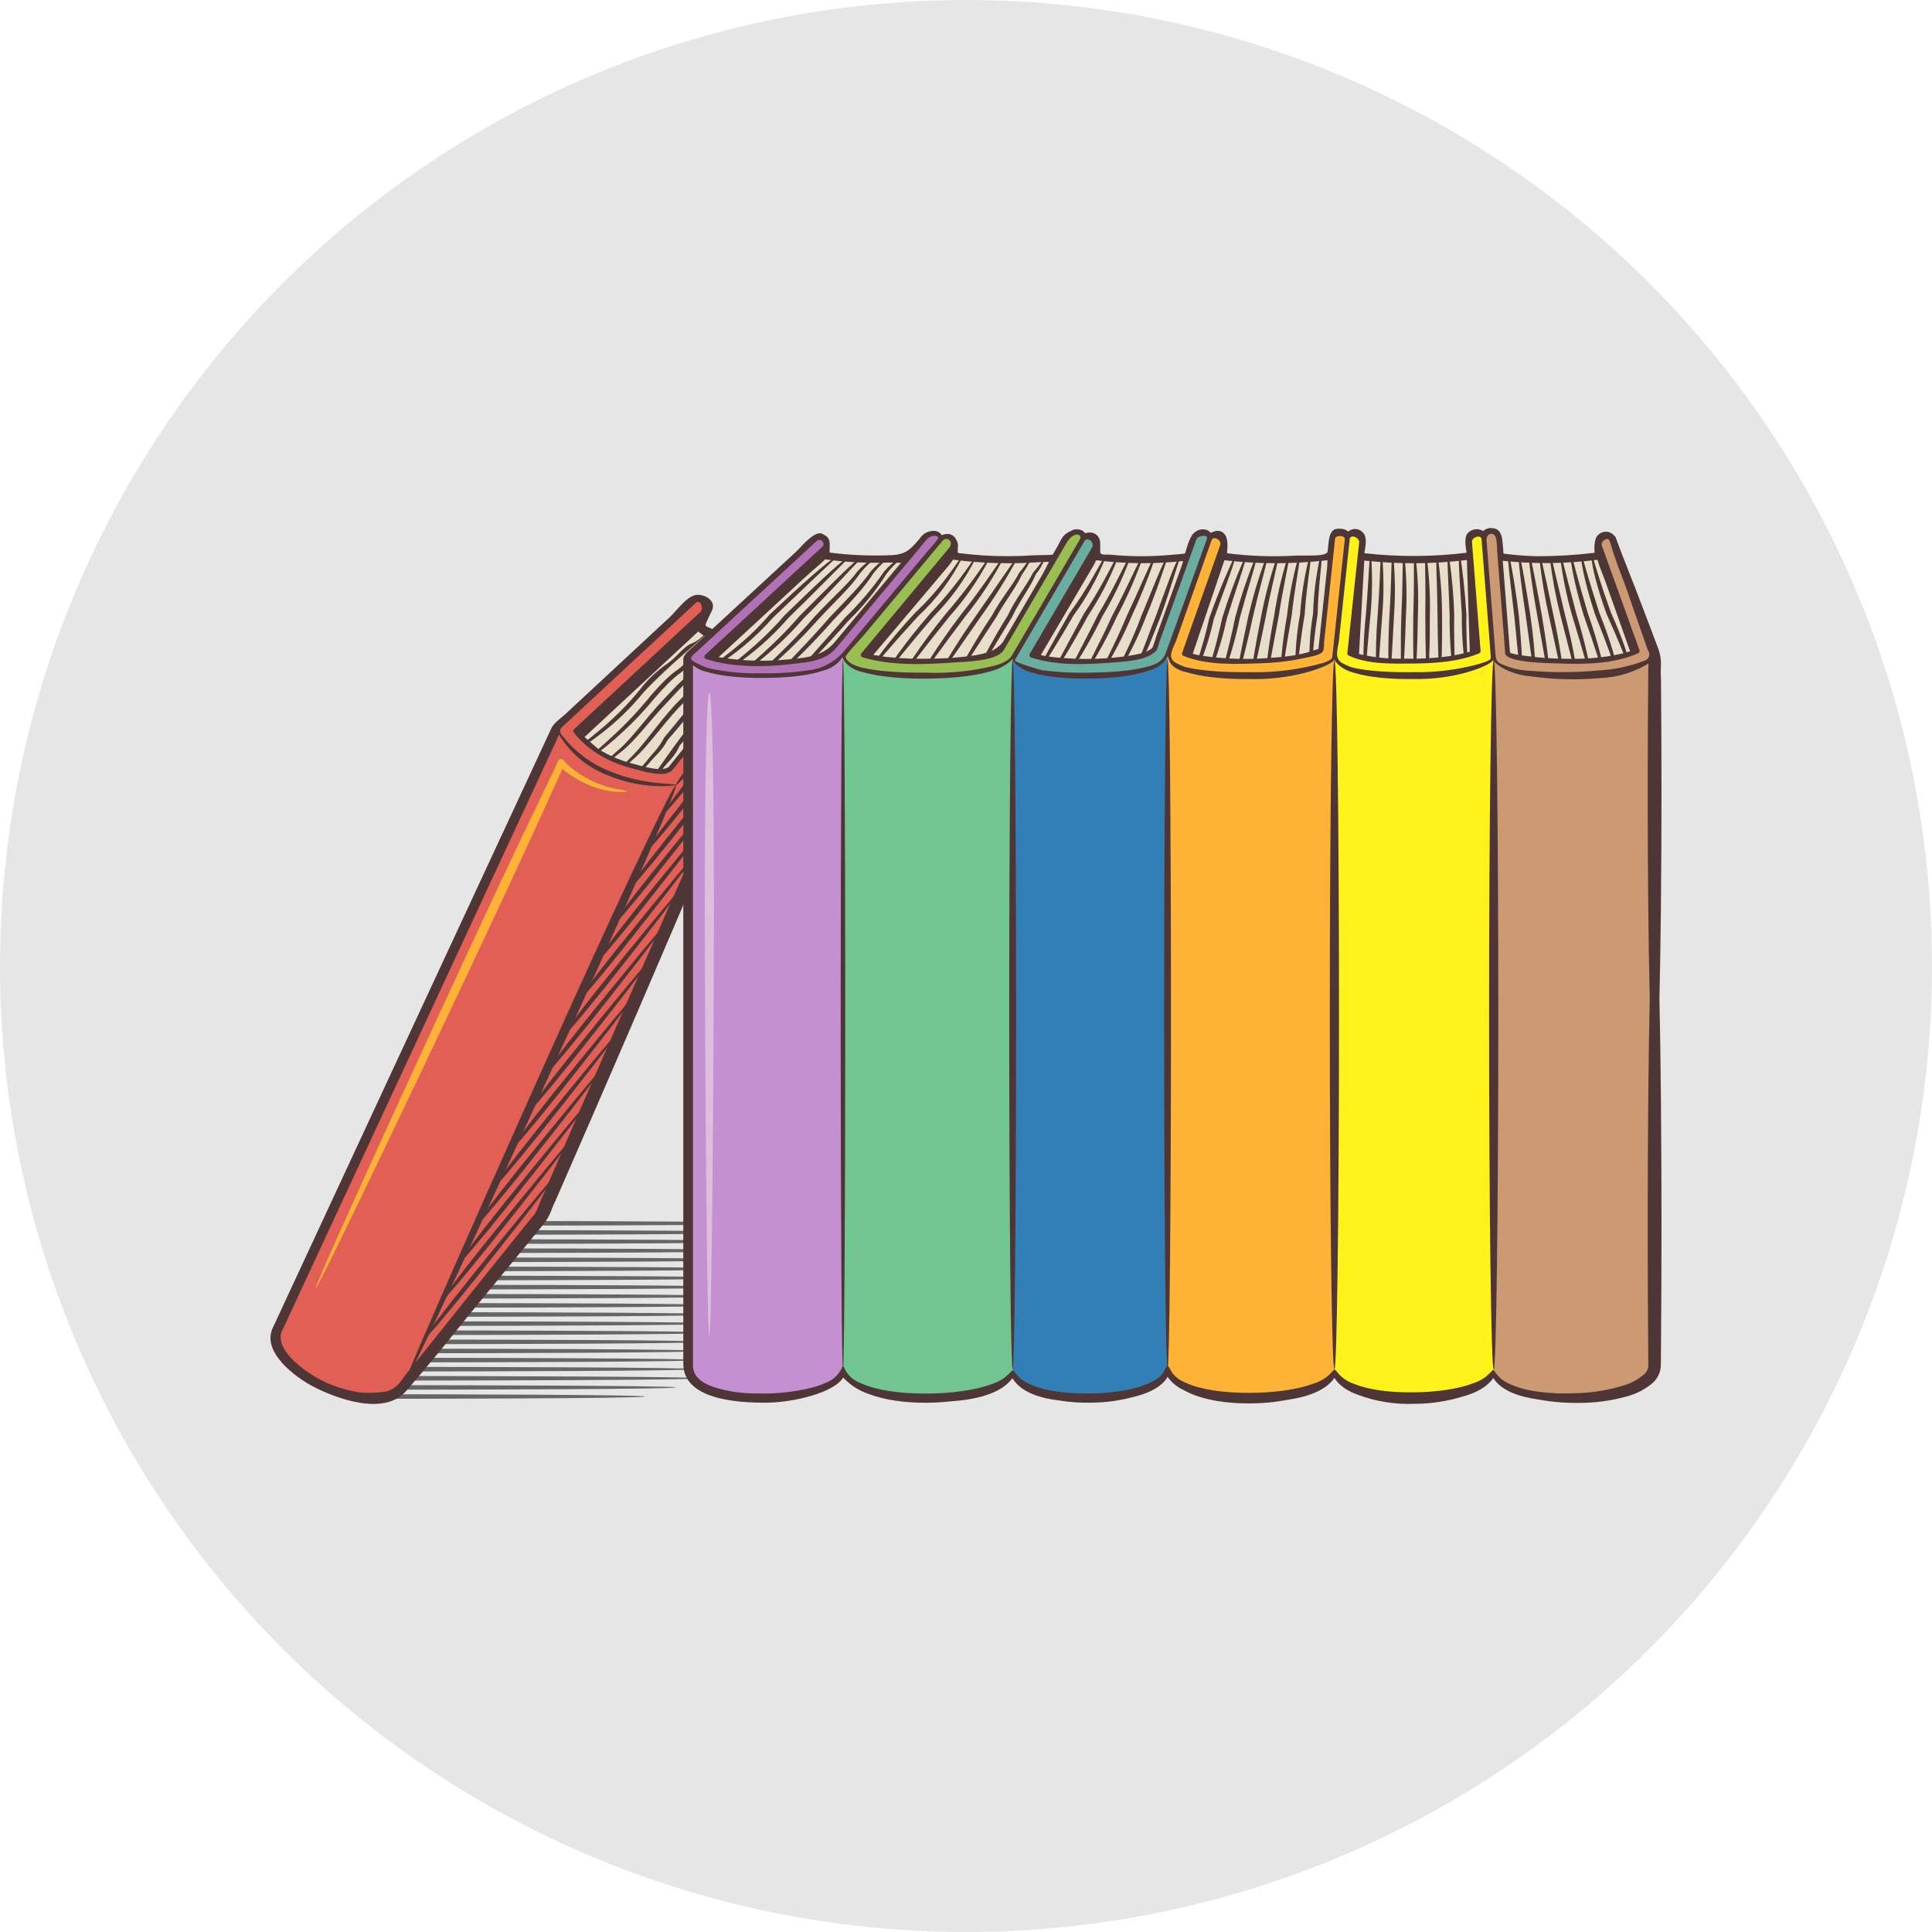 <svg width="150" height="150" viewBox="0 0 150 150" fill="none" xmlns="http://www.w3.org/2000/svg">
<circle cx="75" cy="75" r="75" fill="black" fill-opacity="0.1"/>
<path d="M33.387 105.065C37.611 105.06 54.438 105.031 54.438 104.889C54.438 104.747 38.32 104.718 33.675 104.713L33.387 105.065Z" fill="#666666"/>
<path d="M33.961 104.357C38.164 104.352 54.775 104.323 54.775 104.181C54.775 104.039 38.869 104.01 34.249 104.005L33.961 104.357Z" fill="#666666"/>
<path d="M35.111 102.941C39.274 102.936 55.451 102.907 55.451 102.765C55.451 102.623 39.966 102.594 35.399 102.589L35.111 102.941Z" fill="#666666"/>
<path d="M35.685 102.234C39.828 102.228 55.788 102.199 55.788 102.058C55.788 101.917 40.516 101.887 35.973 101.882L35.685 102.234Z" fill="#666666"/>
<path d="M34.535 103.649C38.719 103.644 55.112 103.615 55.112 103.472C55.112 103.329 39.418 103.301 34.823 103.296L34.535 103.649Z" fill="#666666"/>
<path d="M32.522 106.126L32.234 106.48C36.523 106.475 54.012 106.446 54.012 106.303C54.012 106.159 37.252 106.132 32.522 106.126Z" fill="#666666"/>
<path d="M31.66 107.188C36.045 107.183 54.378 107.155 54.378 107.012C54.378 106.869 36.793 106.84 31.948 106.836L31.66 107.188Z" fill="#666666"/>
<path d="M33.098 105.419L32.81 105.773C37.053 105.768 54.099 105.739 54.099 105.597C54.099 105.455 37.769 105.425 33.098 105.419Z" fill="#666666"/>
<path d="M31.321 107.606C31.269 107.713 31.2 107.811 31.117 107.896C35.396 107.891 52.467 107.862 52.467 107.72C52.467 107.578 36.033 107.549 31.373 107.544L31.321 107.606Z" fill="#666666"/>
<path d="M29.584 108.516V108.604C29.584 108.604 50.067 108.59 50.067 108.426C50.067 108.284 34.76 108.255 30.613 108.25C30.286 108.393 29.939 108.483 29.584 108.516Z" fill="#666666"/>
<path d="M38.565 98.694C42.6 98.688 57.48 98.659 57.48 98.518C57.48 98.377 43.261 98.348 38.852 98.342L38.565 98.694Z" fill="#666666"/>
<path d="M40.863 95.863C44.811 95.857 58.83 95.827 58.83 95.687C58.83 95.547 45.444 95.517 41.15 95.511L40.863 95.863Z" fill="#666666"/>
<path d="M40.289 96.571C44.259 96.565 58.493 96.535 58.493 96.395C58.493 96.255 44.9 96.225 40.577 96.219L40.289 96.571Z" fill="#666666"/>
<path d="M39.713 97.279C43.705 97.273 58.154 97.243 58.154 97.103C58.154 96.963 44.354 96.933 40 96.927L39.713 97.279Z" fill="#666666"/>
<path d="M41.729 94.802L41.441 95.155C45.364 95.149 59.17 95.119 59.17 94.98C59.17 94.84 45.992 94.808 41.729 94.802Z" fill="#666666"/>
<path d="M37.412 100.11C41.491 100.105 56.803 100.075 56.803 99.933C56.803 99.791 42.163 99.763 37.7 99.757L37.412 100.11Z" fill="#666666"/>
<path d="M36.262 101.526C40.383 101.52 56.127 101.491 56.127 101.35C56.127 101.209 41.067 101.179 36.55 101.174L36.262 101.526Z" fill="#666666"/>
<path d="M36.836 100.818C40.936 100.812 56.463 100.783 56.463 100.642C56.463 100.501 41.614 100.471 37.123 100.466L36.836 100.818Z" fill="#666666"/>
<path d="M37.986 99.401C42.044 99.395 57.139 99.365 57.139 99.224C57.139 99.082 42.712 99.054 38.274 99.048L37.986 99.401Z" fill="#666666"/>
<path d="M39.139 97.986C43.153 97.98 57.817 97.95 57.817 97.81C57.817 97.669 43.809 97.64 39.426 97.634L39.139 97.986Z" fill="#666666"/>
<path d="M54.36 48.63L44.266 58.002C45.015 58.826 45.933 59.479 46.958 59.918C48.694 60.69 50.588 61.042 52.487 60.945L60.918 50.456C58.184 50.588 55.843 49.819 54.36 48.63Z" fill="#E8DFCB"/>
<path d="M49.946 53.777C52.086 51.487 54.327 49.811 54.984 49.073C54.949 49.051 54.915 49.028 54.88 49.005C54.55 49.475 54.083 49.831 53.542 50.025C52.918 50.39 52.479 51.079 51.77 51.551C50.975 52.104 50.269 52.775 49.678 53.542C47.577 56.158 45.212 57.682 44.568 58.317C44.593 58.342 44.619 58.365 44.644 58.389C45.406 57.858 47.856 56.374 49.946 53.777Z" fill="#4F3636"/>
<path d="M58.696 50.359C58.453 50.611 58.062 51.124 57.528 51.722C57.025 52.099 56.659 52.991 56.221 53.526C55.488 54.127 55.051 54.855 54.226 55.502C52.263 57.892 50.9 60.047 50.273 60.848C50.319 60.853 50.363 60.862 50.408 60.867C50.786 60.52 51.128 60.134 51.427 59.717C51.78 59.239 52.456 58.675 52.77 57.88C53.383 57.201 53.957 56.487 54.489 55.743C55.235 55.171 55.831 54.28 56.422 53.786C57.051 52.998 57.184 52.353 57.717 51.889C58.297 51.175 58.627 50.631 58.806 50.374C58.768 50.37 58.732 50.365 58.696 50.359Z" fill="#4F3636"/>
<path d="M50.856 54.168C51.525 53.419 52.149 52.71 52.861 52.223C53.591 51.64 53.95 50.927 54.486 50.58C54.971 50.313 55.379 49.926 55.671 49.456C55.631 49.437 55.591 49.416 55.552 49.395C55.227 49.807 54.814 50.141 54.343 50.373C53.74 50.733 53.321 51.472 52.665 51.959C51.921 52.448 51.255 53.184 50.59 53.931C48.123 57.019 45.51 58.814 45.51 59.1L45.523 59.109C47.519 57.714 49.313 56.051 50.856 54.168V54.168Z" fill="#4F3636"/>
<path d="M51.821 57.472C52.342 56.888 53.012 56.077 53.592 55.359C54.301 54.724 54.92 53.898 55.53 53.401C56.205 52.672 56.367 51.995 56.913 51.571C57.309 51.164 57.661 50.716 57.962 50.234C57.918 50.225 57.875 50.215 57.832 50.205C57.492 50.624 57.126 51.02 56.736 51.392C56.2 51.755 55.833 52.629 55.333 53.138C54.605 53.718 54.093 54.431 53.331 55.115C52.667 55.934 52.141 56.586 51.545 57.292C51.167 58.089 50.593 58.545 50.195 59.1C49.536 59.888 49.048 60.407 48.881 60.586C48.906 60.593 48.933 60.601 48.959 60.608C49.48 60.205 49.96 59.753 50.393 59.257C50.773 58.776 51.439 58.247 51.821 57.472Z" fill="#4F3636"/>
<path d="M51.766 54.563C52.449 53.856 53.071 53.108 53.748 52.618C54.469 51.993 54.752 51.279 55.295 50.916C55.735 50.613 56.109 50.225 56.397 49.776C56.352 49.759 56.309 49.741 56.265 49.723C55.948 50.114 55.568 50.45 55.141 50.717C54.555 51.074 54.161 51.864 53.551 52.356C52.811 52.874 52.202 53.6 51.5 54.325C50.114 55.791 49.096 57.281 48.116 58.138C47.125 58.979 46.572 59.605 46.614 59.635C46.655 59.666 47.237 59.131 48.286 58.324C49.329 57.492 50.403 56.001 51.766 54.563Z" fill="#4F3636"/>
<path d="M52.677 54.96C53.372 54.29 53.995 53.504 54.636 53.011C55.339 52.335 55.554 51.636 56.103 51.246C56.514 50.897 56.869 50.489 57.158 50.035C57.112 50.022 57.068 50.006 57.023 49.992C56.703 50.387 56.339 50.744 55.937 51.056C55.374 51.413 54.996 52.251 54.44 52.747C53.706 53.299 53.146 54.013 52.414 54.719C51.048 56.215 50.077 57.695 49.157 58.621C48.245 59.531 47.689 60.122 47.712 60.148C47.754 60.195 48.366 59.676 49.343 58.791C50.307 57.911 51.358 56.401 52.677 54.96Z" fill="#4F3636"/>
<path d="M61.177 49.26C60.749 49.013 60.295 49.421 60.295 49.421L51.936 59.819C50.383 59.838 48.843 59.521 47.424 58.889C46.526 58.51 45.722 57.936 45.071 57.21C44.962 57.089 52.155 50.519 54.333 48.535L54.868 47.38C54.906 47.319 54.931 47.25 54.942 47.179C54.953 47.107 54.949 47.034 54.931 46.964C54.912 46.894 54.88 46.829 54.835 46.772C54.791 46.715 54.735 46.667 54.672 46.632C54.562 46.562 54.435 46.525 54.306 46.524C54.176 46.524 54.049 46.56 53.939 46.629L43.191 56.608L21.526 103.237C20.987 104.425 22.387 106.401 25.174 107.66C27.96 108.919 30.782 108.796 31.321 107.607L42.033 94.426L61.37 49.894C61.403 49.841 61.423 49.781 61.431 49.719C61.439 49.657 61.434 49.594 61.415 49.534C61.397 49.474 61.366 49.419 61.325 49.372C61.284 49.324 61.234 49.286 61.177 49.26Z" fill="#E25F55"/>
<path d="M61.54 49.109C61.523 49.057 61.493 49.011 61.452 48.976C61.411 48.94 61.361 48.916 61.308 48.906C60.58 48.725 60.17 48.977 59.728 49.528L59.295 50.065C59.186 50.201 58.886 50.003 58.628 49.97C57.506 49.818 56.422 49.456 55.434 48.905C54.852 48.586 54.661 48.704 54.856 48.291C54.99 48.007 55.117 47.719 55.259 47.441C55.679 46.623 54.65 46.071 53.986 46.202C53.29 46.339 52.495 47.455 52.017 47.9L47.774 51.84L43.886 55.45C43.542 55.769 43.01 56.11 42.806 56.548C42.162 57.933 41.519 59.317 40.876 60.702L22.709 99.798C22.197 100.901 21.685 102.003 21.173 103.106C20.301 104.983 22.944 106.933 24.286 107.636C26.125 108.599 29.829 109.959 31.528 108.003C33.215 106.06 34.845 104.054 36.458 102.032C37.198 101.136 37.959 100.212 38.74 99.261C39.484 98.357 40.246 97.429 41.024 96.479L42.202 95.041C42.773 94.333 42.795 93.852 43.122 93.238C44.144 90.902 45.199 88.482 46.276 86.002C50.599 76.047 54.456 67.011 57.191 60.468C58.319 57.869 59.448 55.27 60.576 52.671C60.92 51.874 62.203 49.971 61.54 49.109ZM55.405 49.743C56.271 50.16 57.187 50.465 58.13 50.65C58.312 50.688 58.602 50.773 58.896 50.82C58.751 51.023 58.609 51.219 58.466 51.397C57.219 52.948 55.972 54.499 54.725 56.051L51.964 59.486C51.516 60.043 49.651 59.418 49.036 59.265C48.148 59.033 47.299 58.671 46.517 58.191C46.353 58.093 45.812 57.58 45.385 57.224L51.14 51.881L54.208 49.034C54.572 49.325 54.974 49.564 55.405 49.744V49.743ZM30.065 108.017C29.365 108.146 28.65 108.175 27.942 108.102C26.066 107.841 24.313 107.021 22.912 105.749C22.32 105.207 21.493 104.201 21.891 103.344L22.424 102.198L25.445 95.694L35.39 74.297L43.04 57.831C43.162 57.567 43.285 57.304 43.407 57.04C44.276 58.474 45.595 59.58 47.16 60.185C49.804 61.3 52.19 61.032 52.46 60.957C52.106 61.287 48.964 67.853 44.652 77.36C40.853 85.732 33.705 101.774 31.798 106.355C31.506 106.694 31.267 107.063 31.025 107.369C30.77 107.668 30.438 107.892 30.065 108.017V108.017ZM60.996 50.057L59.936 51.376C59.093 52.347 57.953 53.716 56.72 55.25C54.266 58.303 52.37 60.853 52.485 60.945C52.6 61.037 54.683 58.638 57.137 55.585C58.348 54.078 59.423 52.694 60.187 51.668L59.545 53.147L56.492 60.178C53.578 66.643 49.612 75.627 45.291 85.577C44.214 88.057 43.166 90.48 42.157 92.821C41.899 93.33 41.669 94.159 41.395 94.389L40.228 95.836C39.458 96.791 38.706 97.726 37.972 98.641C36.504 100.468 35.112 102.207 33.813 103.837C33.277 104.509 32.761 105.158 32.257 105.791C34.762 100.62 41.661 85.666 45.296 77.651C49.747 67.837 52.663 61.026 52.485 60.945C52.5 60.794 50.018 61.011 47.298 59.858C45.848 59.278 44.581 58.319 43.629 57.083C43.581 57.038 43.543 56.983 43.52 56.922C43.496 56.861 43.486 56.795 43.492 56.729C43.498 56.664 43.518 56.6 43.552 56.544C43.586 56.488 43.632 56.44 43.687 56.404L54.025 46.806C54.36 46.496 54.68 47.227 54.383 47.504L53.353 48.459L49.948 51.622L44.574 56.612C44.536 56.645 44.513 56.691 44.509 56.741C44.505 56.79 44.52 56.839 44.552 56.878C45.784 58.406 47.414 59.249 49.307 59.718C50.019 59.894 51.681 60.439 52.227 59.76L56.429 54.532L60.392 49.605C60.679 49.246 61.345 49.623 60.996 50.057Z" fill="#4F3636"/>
<path d="M60.18 52.297C60.255 52.358 56.514 57.18 54.673 59.488C52.833 61.797 51.505 63.334 51.429 63.274C51.353 63.214 52.556 61.577 54.396 59.269C56.237 56.96 60.103 52.237 60.18 52.297Z" fill="#4F3636"/>
<path d="M58.982 55.057C59.057 55.118 55.262 60.004 53.396 62.343C51.53 64.682 50.185 66.242 50.109 66.181C50.033 66.12 51.253 64.463 53.119 62.123C54.986 59.783 58.905 54.996 58.982 55.057Z" fill="#4F3636"/>
<path d="M57.782 57.817C57.858 57.878 54.01 62.827 52.117 65.198C50.225 67.568 48.863 69.148 48.786 69.087C48.71 69.026 49.949 67.348 51.841 64.978C53.733 62.607 57.706 57.755 57.782 57.817Z" fill="#4F3636"/>
<path d="M56.584 60.576C56.659 60.637 52.757 65.65 50.84 68.051C48.923 70.453 47.542 72.054 47.466 71.993C47.391 71.932 48.646 70.232 50.563 67.831C52.48 65.43 56.507 60.515 56.584 60.576Z" fill="#4F3636"/>
<path d="M55.386 63.336C55.462 63.396 51.507 68.474 49.563 70.906C47.62 73.338 46.222 74.961 46.146 74.9C46.069 74.839 47.343 73.118 49.287 70.686C51.23 68.253 55.309 63.275 55.386 63.336Z" fill="#4F3636"/>
<path d="M54.186 66.095C54.261 66.156 50.254 71.298 48.285 73.761C46.316 76.225 44.9 77.868 44.824 77.808C44.747 77.748 46.039 76.003 48.008 73.54C49.977 71.077 54.109 66.034 54.186 66.095Z" fill="#4F3636"/>
<path d="M52.986 68.854C53.062 68.915 49 74.12 47.006 76.614C45.011 79.108 43.578 80.773 43.501 80.711C43.425 80.649 44.735 78.886 46.729 76.392C48.723 73.898 52.909 68.793 52.986 68.854Z" fill="#4F3636"/>
<path d="M51.786 71.614C51.862 71.675 47.747 76.944 45.727 79.469C43.706 81.994 42.255 83.68 42.179 83.619C42.103 83.558 43.429 81.773 45.45 79.248C47.471 76.723 51.71 71.554 51.786 71.614Z" fill="#4F3636"/>
<path d="M50.586 74.374C50.662 74.434 46.494 79.767 44.448 82.323C42.401 84.879 40.933 86.587 40.857 86.526C40.78 86.465 42.125 84.659 44.171 82.102C46.218 79.546 50.51 74.312 50.586 74.374Z" fill="#4F3636"/>
<path d="M49.389 77.133C49.464 77.194 45.243 82.591 43.171 85.178C41.098 87.765 39.612 89.494 39.536 89.433C39.46 89.372 40.822 87.544 42.895 84.957C44.967 82.371 49.311 77.072 49.389 77.133Z" fill="#4F3636"/>
<path d="M48.189 79.892C48.264 79.953 43.99 85.414 41.892 88.032C39.794 90.649 38.29 92.4 38.214 92.338C38.138 92.277 39.518 90.428 41.615 87.811C43.713 85.194 48.112 79.831 48.189 79.892Z" fill="#4F3636"/>
<path d="M46.991 82.652C47.066 82.713 42.739 88.237 40.615 90.886C38.492 93.535 36.97 95.306 36.894 95.245C36.817 95.184 38.215 93.314 40.339 90.665C42.462 88.017 46.914 82.591 46.991 82.652Z" fill="#4F3636"/>
<path d="M45.79 85.411C45.866 85.472 41.485 91.06 39.336 93.74C37.188 96.419 35.647 98.212 35.571 98.151C35.495 98.09 36.91 96.199 39.06 93.519C41.209 90.84 45.714 85.35 45.79 85.411Z" fill="#4F3636"/>
<path d="M44.591 88.17C44.666 88.231 40.232 93.884 38.057 96.595C35.883 99.305 34.325 101.119 34.249 101.058C34.173 100.997 35.606 99.084 37.781 96.374C39.957 93.663 44.515 88.11 44.591 88.17Z" fill="#4F3636"/>
<path d="M43.392 90.93C43.467 90.991 38.98 96.708 36.779 99.449C34.578 102.191 33.004 104.026 32.927 103.965C32.85 103.904 34.301 101.97 36.502 99.228C38.703 96.487 43.315 90.869 43.392 90.93Z" fill="#4F3636"/>
<path d="M44.229 59.521C44.086 59.398 43.841 59.13 43.841 59.13C43.812 59.07 43.766 59.02 43.709 58.986C43.651 58.952 43.585 58.936 43.519 58.939C43.301 58.964 43.246 59.32 43.095 59.63C42.944 59.939 42.704 60.432 42.497 60.86C42.083 61.715 41.639 62.639 41.168 63.625C40.225 65.598 39.176 67.819 38.045 70.235C33.531 79.893 24.339 99.925 24.516 100.008C24.694 100.091 34.172 80.192 38.688 70.534C39.817 68.12 40.849 65.889 41.759 63.901C42.214 62.907 42.638 61.974 43.029 61.108C43.224 60.675 43.411 60.259 43.59 59.86L43.665 59.692C43.74 59.765 43.819 59.833 43.899 59.896C46.514 61.837 48.589 61.455 48.658 61.458C48.728 61.251 46.63 61.475 44.229 59.521Z" fill="#FEB337"/>
<path d="M128.461 52.129C127.774 52.934 125.601 53.635 121.732 53.635C118.159 53.635 116.258 53.057 115.948 52.316C115.223 52.995 112.872 53.635 109.339 53.635C105.781 53.635 103.897 53.048 103.616 52.3C102.857 52.995 100.432 53.635 96.713 53.635C92.718 53.635 90.687 52.957 90.687 52.129H90.619C89.996 53.119 87.867 53.635 84.158 53.635C80.749 53.635 78.941 53.062 78.629 52.327C77.63 53.181 75.356 53.635 71.608 53.635C67.531 53.635 65.454 52.957 65.454 52.129H65.441C64.708 53.18 62.693 53.635 58.99 53.635C55.286 53.635 53.424 52.957 53.424 52.129L63.284 43.031C64.907 43.286 66.547 43.415 68.19 43.416C70.005 43.416 73.096 43.031 73.096 43.031C74.76 43.306 76.443 43.453 78.13 43.473C80.112 43.43 82.089 43.282 84.055 43.031C85.53 43.318 87.029 43.466 88.532 43.473C90.329 43.437 92.123 43.289 93.901 43.03C95.52 43.324 97.161 43.472 98.806 43.473C100.746 43.443 102.682 43.295 104.603 43.03C106.206 43.332 107.835 43.48 109.466 43.473C111.391 43.449 113.313 43.301 115.22 43.03C116.716 43.313 118.235 43.461 119.758 43.473C121.575 43.433 123.388 43.286 125.188 43.03L128.461 52.129Z" fill="#E8DFCB"/>
<path d="M74.726 43.258L74.638 43.248C74.255 43.722 73.088 45.68 71.026 47.598C69.1 49.681 67.608 51.642 67.514 52.137L67.578 52.149C67.846 51.709 69.36 49.934 71.307 47.818C72.713 46.517 73.872 44.972 74.726 43.258V43.258Z" fill="#4F3636"/>
<path d="M75.75 43.361L75.632 43.351C74.624 44.873 73.484 46.304 72.226 47.628C70.172 49.995 68.653 52.188 68.863 52.288C68.846 52.258 70.405 50.277 72.517 47.834C73.818 46.517 74.908 45.008 75.75 43.361V43.361Z" fill="#4F3636"/>
<path d="M77.844 43.47L77.698 43.468C77.219 44.128 76.141 45.803 74.623 47.697C72.779 50.119 71.448 52.34 71.512 52.357C71.635 52.418 73.023 50.393 74.934 47.872C76.044 46.502 77.018 45.028 77.844 43.47V43.47Z" fill="#4F3636"/>
<path d="M76.787 43.434C76.741 43.432 76.697 43.429 76.651 43.427C75.664 44.903 74.586 46.317 73.424 47.661C71.477 50.06 70.052 52.26 70.186 52.323C70.242 52.336 71.715 50.337 73.725 47.853C74.925 46.513 75.954 45.029 76.787 43.434V43.434Z" fill="#4F3636"/>
<path d="M78.934 43.459L78.79 43.463C78.322 44.101 77.216 45.752 75.819 47.736C74.078 50.177 72.841 52.428 72.834 52.391C73.024 52.508 74.328 50.449 76.141 47.891C77.166 46.474 78.099 44.994 78.934 43.459V43.459Z" fill="#4F3636"/>
<path d="M79.338 44.612C79.616 44.237 79.854 43.833 80.047 43.408L79.922 43.415C79.768 43.634 79.511 44 79.125 44.476C78.662 45.402 77.787 46.363 77.018 47.782C75.559 49.952 74.503 52.008 74.227 52.371L74.335 52.362C74.786 51.98 75.879 50.125 77.348 47.916C78.026 46.663 78.963 45.512 79.338 44.612Z" fill="#4F3636"/>
<path d="M81.058 43.337C80.794 43.732 80.507 44.111 80.198 44.471C79.753 45.405 78.906 46.371 78.217 47.829C77.029 49.709 76.14 51.532 75.725 52.2C75.791 52.19 75.854 52.178 75.918 52.167C76.454 51.503 77.371 49.843 78.555 47.941C79.15 46.674 80.059 45.498 80.409 44.609C80.718 44.221 80.969 43.79 81.152 43.329L81.058 43.337Z" fill="#4F3636"/>
<path d="M99.913 43.449C99.479 44.867 99.15 46.314 98.928 47.78C98.523 49.915 98.28 51.764 98.307 52.418L98.42 52.411C98.537 51.767 98.874 49.982 99.281 47.834C99.57 45.879 99.96 44.215 100.07 43.443C100.018 43.446 99.965 43.448 99.913 43.449Z" fill="#4F3636"/>
<path d="M100.764 43.409C100.373 44.828 100.095 46.275 99.933 47.738C99.555 49.838 99.397 51.671 99.443 52.331L99.561 52.319C99.655 51.664 99.907 49.901 100.287 47.782C100.498 45.825 100.832 44.163 100.917 43.399L100.764 43.409Z" fill="#4F3636"/>
<path d="M101.946 47.648C101.7 49.071 101.616 50.516 101.695 51.958C101.75 51.944 101.8 51.929 101.853 51.915C101.929 50.495 102.078 49.079 102.301 47.674C102.349 45.664 102.6 43.977 102.625 43.261L102.485 43.274C102.17 44.712 101.989 46.177 101.946 47.648V47.648Z" fill="#4F3636"/>
<path d="M101.623 43.35C101.269 44.776 101.04 46.229 100.938 47.694C100.664 49.175 100.542 50.679 100.573 52.184C100.617 52.177 100.662 52.17 100.705 52.162C100.781 51.454 100.952 49.755 101.293 47.729C101.422 45.755 101.715 44.083 101.772 43.338L101.623 43.35Z" fill="#4F3636"/>
<path d="M99.065 43.471C98.586 44.894 98.204 46.348 97.922 47.822C97.498 49.944 97.177 51.771 97.17 52.457C97.21 52.457 97.251 52.457 97.29 52.457C97.437 51.784 97.849 50.016 98.272 47.887C98.644 45.919 99.087 44.243 99.219 43.47L99.065 43.471Z" fill="#4F3636"/>
<path d="M97.541 43.44C97.495 43.438 97.449 43.436 97.404 43.434C96.82 44.893 96.321 46.386 95.91 47.903C95.624 49.312 95.325 50.482 95.082 51.407C95.017 51.739 94.969 52.073 94.939 52.409L95.093 52.418C95.15 52.175 95.225 51.854 95.329 51.463C95.709 50.324 96.019 49.162 96.257 47.985C96.813 45.922 97.387 44.172 97.541 43.44Z" fill="#4F3636"/>
<path d="M98.375 43.468C98.325 43.468 98.275 43.467 98.227 43.465C97.698 44.902 97.26 46.371 96.915 47.863C96.482 49.934 96.092 51.712 96.037 52.455C96.081 52.455 96.128 52.455 96.172 52.455C96.359 51.727 96.832 50.002 97.264 47.935C97.723 45.936 98.227 44.23 98.375 43.468Z" fill="#4F3636"/>
<path d="M96.715 43.389L96.596 43.38C95.949 44.868 95.384 46.391 94.904 47.941C94.585 49.37 94.28 50.546 93.99 51.47C93.915 51.797 93.865 52.08 93.832 52.313C93.89 52.319 93.947 52.327 94.007 52.333C94.065 52.113 94.139 51.845 94.233 51.535C94.656 50.394 94.995 49.224 95.248 48.033C95.911 45.882 96.572 44.068 96.715 43.389Z" fill="#4F3636"/>
<path d="M95.893 43.315L95.801 43.305C95.543 43.853 94.7 45.685 93.891 47.976C93.625 49.179 93.293 50.367 92.897 51.533C92.836 51.758 92.788 51.963 92.752 52.145C92.817 52.159 92.882 52.171 92.95 52.184C93.003 52.011 93.065 51.819 93.138 51.607C93.604 50.465 93.97 49.285 94.233 48.08C95.037 45.8 95.791 43.892 95.893 43.315Z" fill="#4F3636"/>
<path d="M90.627 43.387L90.501 43.396C90.142 43.994 89.479 45.758 88.62 47.806C87.781 50.121 86.722 51.893 86.65 52.366C86.68 52.363 86.707 52.36 86.735 52.357C87.623 50.963 88.365 49.481 88.951 47.937C89.834 45.835 90.409 43.992 90.627 43.387Z" fill="#4F3636"/>
<path d="M89.64 43.445L89.497 43.452C89.121 44.113 88.436 45.814 87.505 47.768C86.46 50.318 85.287 52.26 85.437 52.439H85.45C86.37 50.996 87.168 49.48 87.835 47.904C88.515 46.451 89.117 44.962 89.64 43.445V43.445Z" fill="#4F3636"/>
<path d="M89.735 47.844C89.219 49.107 88.82 50.372 88.433 51.133C88.197 51.457 88.021 51.82 87.912 52.205C87.96 52.197 88.01 52.189 88.057 52.18C88.22 51.856 88.417 51.55 88.645 51.267C89.141 50.434 89.532 49.278 90.07 47.966C90.901 45.698 91.441 43.76 91.623 43.301L91.524 43.31C91.187 43.78 90.541 45.643 89.735 47.844Z" fill="#4F3636"/>
<path d="M85.832 43.306C85.793 43.302 85.753 43.298 85.715 43.293C85.334 43.885 84.479 45.66 83.044 47.598C81.796 49.766 80.757 51.612 80.547 52.157L80.638 52.176C81.001 51.679 82.112 49.932 83.357 47.769C84.368 46.392 85.2 44.893 85.832 43.306V43.306Z" fill="#4F3636"/>
<path d="M88.664 43.472H88.531H88.514C88.125 44.161 87.409 45.834 86.388 47.726C85.218 50.319 84.023 52.328 84.211 52.42C85.157 50.968 85.994 49.447 86.713 47.871C87.467 46.453 88.119 44.982 88.664 43.472V43.472Z" fill="#4F3636"/>
<path d="M87.703 43.456C87.652 43.454 87.605 43.452 87.556 43.449C87.159 44.136 86.405 45.812 85.272 47.684C84.002 50.263 82.813 52.306 82.978 52.388C83.953 50.933 84.827 49.413 85.593 47.839C86.427 46.444 87.132 44.977 87.703 43.456Z" fill="#4F3636"/>
<path d="M86.759 43.398C86.713 43.395 86.669 43.391 86.624 43.387C86.228 44.042 85.431 45.752 84.158 47.641C82.807 50.145 81.672 52.198 81.743 52.343L81.759 52.345C81.887 52.238 83.123 50.311 84.475 47.804C85.394 46.422 86.16 44.945 86.759 43.398V43.398Z" fill="#4F3636"/>
<path d="M120.497 43.459L120.342 43.464C120.523 44.915 120.793 46.354 121.149 47.773C121.812 50.335 122.342 52.417 122.333 52.455H122.336C122.543 52.409 122.162 50.258 121.493 47.676C121.057 45.819 120.68 44.222 120.497 43.459Z" fill="#4F3636"/>
<path d="M122.09 43.367L121.949 43.378C122.008 44.12 122.369 45.799 122.938 47.714C123.824 50.235 124.474 52.268 124.423 52.287C124.675 52.267 124.158 50.105 123.275 47.599C122.718 45.709 122.274 44.085 122.09 43.367Z" fill="#4F3636"/>
<path d="M121.298 43.422L121.148 43.43C121.344 44.887 121.643 46.328 122.045 47.743C122.821 50.295 123.414 52.359 123.379 52.372C123.615 52.354 123.163 50.191 122.385 47.637C121.892 45.771 121.483 44.167 121.298 43.422Z" fill="#4F3636"/>
<path d="M122.882 43.299L122.754 43.311C122.797 44.013 123.192 45.728 123.834 47.688C124.779 50.044 125.46 51.965 125.474 52.179L125.512 52.172C125.665 51.904 125.093 49.863 124.169 47.564C123.539 45.631 123.056 43.975 122.882 43.299Z" fill="#4F3636"/>
<path d="M125.062 47.531C124.346 45.54 123.82 43.836 123.668 43.218L123.557 43.23C123.569 43.876 123.999 45.643 124.732 47.666C125.659 49.721 126.35 51.438 126.497 51.953L126.589 51.928C126.581 51.357 125.966 49.529 125.062 47.531Z" fill="#4F3636"/>
<path d="M118.872 43.452C118.82 43.45 118.77 43.447 118.719 43.444C118.766 44.22 119.01 45.899 119.36 47.839C119.727 49.984 120.067 51.819 120.189 52.419C120.223 52.421 120.257 52.423 120.29 52.425C120.319 51.829 120.086 49.97 119.706 47.76C119.366 45.856 119.042 44.22 118.872 43.452Z" fill="#4F3636"/>
<path d="M119.686 43.471C119.634 43.471 119.582 43.469 119.529 43.469C119.693 44.926 119.935 46.373 120.254 47.805C120.749 50.111 121.174 52.04 121.265 52.456H121.33C121.408 52.039 121.105 50.067 120.6 47.716C120.211 45.849 119.863 44.242 119.686 43.471Z" fill="#4F3636"/>
<path d="M117.218 43.325L117.088 43.31C117.102 44.012 117.331 45.802 117.577 47.913C117.745 49.717 117.912 51.324 118.026 52.169C118.082 52.181 118.143 52.19 118.202 52.201C118.201 51.368 118.107 49.747 117.929 47.851C117.689 45.786 117.37 44.03 117.218 43.325Z" fill="#4F3636"/>
<path d="M118.056 43.402C118.005 43.398 117.959 43.394 117.91 43.39C117.944 44.144 118.165 45.869 118.47 47.874C118.732 49.859 118.979 51.59 119.107 52.33L119.246 52.344C119.183 50.824 119.041 49.309 118.82 47.803C118.521 45.838 118.218 44.152 118.056 43.402Z" fill="#4F3636"/>
<path d="M108.054 43.434C108.016 44.177 108.003 45.82 107.878 47.751C107.749 50.075 107.795 51.982 107.818 52.419L107.889 52.423C108.028 51.988 108.107 50.053 108.233 47.771C108.335 46.329 108.324 44.881 108.2 43.44C108.153 43.438 108.102 43.436 108.054 43.434Z" fill="#4F3636"/>
<path d="M111.654 43.395L111.51 43.405C111.501 44.136 111.593 45.781 111.607 47.728C111.621 50.04 111.72 51.914 111.714 52.354L111.79 52.347C111.95 51.89 111.977 49.971 111.962 47.719C111.956 46.273 111.853 44.828 111.654 43.395V43.395Z" fill="#4F3636"/>
<path d="M110.644 43.447C110.632 44.198 110.699 45.821 110.659 47.737C110.659 50.168 110.744 52.124 110.738 52.425L110.788 52.421C110.964 52.112 111.019 50.113 111.016 47.731C111.049 46.298 110.975 44.864 110.795 43.441L110.644 43.447Z" fill="#4F3636"/>
<path d="M109.78 43.47C109.761 44.23 109.799 45.846 109.727 47.743C109.689 50.212 109.765 52.202 109.766 52.456H109.806C109.98 52.207 110.048 50.174 110.084 47.745C110.142 46.317 110.092 44.888 109.933 43.468C109.883 43.468 109.831 43.469 109.78 43.47Z" fill="#4F3636"/>
<path d="M107.194 43.377C107.146 44.088 107.111 45.767 106.961 47.755C106.835 49.28 106.795 50.812 106.841 52.342C106.874 52.346 106.904 52.35 106.938 52.353C107.058 51.792 107.145 49.944 107.315 47.788C107.438 46.324 107.443 44.853 107.332 43.388L107.194 43.377Z" fill="#4F3636"/>
<path d="M108.917 43.466C108.889 44.224 108.9 45.846 108.801 47.748C108.719 50.183 108.783 52.155 108.795 52.456C108.81 52.456 108.827 52.456 108.842 52.456C109.002 52.157 109.077 50.152 109.158 47.757C109.239 46.327 109.209 44.893 109.07 43.467C109.019 43.467 108.967 43.467 108.917 43.466Z" fill="#4F3636"/>
<path d="M106.344 43.294C106.291 43.944 106.212 45.679 106.045 47.756C105.887 49.233 105.825 50.718 105.858 52.203C105.902 52.211 105.943 52.219 105.987 52.227C106.094 51.537 106.191 49.798 106.398 47.803C106.54 46.309 106.562 44.805 106.466 43.307L106.344 43.294Z" fill="#4F3636"/>
<path d="M113.853 47.694C113.716 45.662 113.506 43.895 113.378 43.252L113.261 43.264C113.249 43.907 113.36 45.634 113.496 47.709C113.483 48.826 113.54 49.942 113.669 51.051C113.697 51.388 113.694 51.727 113.662 52.064C113.712 52.053 113.76 52.041 113.81 52.03C113.889 51.708 113.927 51.377 113.922 51.045C113.902 50.157 113.818 49.03 113.853 47.694Z" fill="#4F3636"/>
<path d="M112.905 47.707C112.861 46.242 112.732 44.781 112.516 43.332L112.383 43.343C112.374 44.04 112.48 45.716 112.549 47.719C112.537 48.835 112.58 49.951 112.68 51.062C112.708 51.456 112.7 51.851 112.657 52.243C112.693 52.238 112.73 52.234 112.766 52.228C112.882 51.851 112.939 51.457 112.932 51.061C112.936 50.175 112.871 49.042 112.905 47.707Z" fill="#4F3636"/>
<path d="M70.018 43.335L69.798 43.35C69.371 43.632 68.985 43.972 68.652 44.361C67.757 45.66 66.734 46.867 65.599 47.962C63.955 49.852 62.49 51.441 61.775 52.345C61.866 52.336 61.958 52.327 62.046 52.317C62.876 51.451 64.325 49.968 65.859 48.206C67.005 47.105 68.01 45.865 68.85 44.516C69.194 44.08 69.586 43.684 70.018 43.335V43.335Z" fill="#4F3636"/>
<path d="M61.18 48.009C63.462 45.796 65.33 43.838 65.907 43.329L65.757 43.318C65.009 43.812 63.145 45.608 60.922 47.763C58.846 50.188 56.588 51.692 56.051 52.279C56.094 52.285 56.141 52.29 56.186 52.296C56.913 51.777 59.151 50.373 61.18 48.009Z" fill="#4F3636"/>
<path d="M60.008 47.962C62.522 45.585 64.633 43.531 65.001 43.252L64.9 43.241C64.302 43.528 62.231 45.375 59.749 47.717C57.785 50.022 55.582 51.408 54.844 52.026C54.894 52.041 54.95 52.054 55.003 52.068C56.882 50.978 58.572 49.592 60.008 47.962V47.962Z" fill="#4F3636"/>
<path d="M63.522 48.105C64.786 46.733 66.073 45.577 66.751 44.542C67.086 44.122 67.468 43.743 67.891 43.411C67.819 43.411 67.745 43.411 67.674 43.409C67.259 43.679 66.884 44.005 66.559 44.378C65.826 45.379 64.539 46.472 63.263 47.859C61.328 50.113 59.403 51.748 58.809 52.459C58.868 52.459 58.925 52.461 58.985 52.461C60.613 51.134 62.13 49.677 63.522 48.105V48.105Z" fill="#4F3636"/>
<path d="M62.351 48.056C64.496 45.924 66.201 44 66.847 43.384L66.671 43.376C65.876 43.975 64.155 45.758 62.092 47.81C60.046 50.194 57.918 51.791 57.397 52.413C57.444 52.416 57.491 52.419 57.539 52.422C58.253 51.856 60.37 50.361 62.351 48.056Z" fill="#4F3636"/>
<path d="M64.692 48.156C65.973 46.825 67.166 45.557 67.801 44.526C68.125 44.107 68.498 43.729 68.912 43.399C68.833 43.403 68.755 43.405 68.679 43.408C68.278 43.676 67.917 43.999 67.605 44.367C66.893 45.391 65.735 46.554 64.432 47.911C62.636 49.999 60.933 51.631 60.264 52.443C60.339 52.44 60.41 52.436 60.484 52.433C61.965 51.086 63.37 49.658 64.692 48.156V48.156Z" fill="#4F3636"/>
<path d="M121.731 52.461C125.601 52.461 127.774 51.759 128.461 50.956L125.188 41.857C125.116 41.733 125.003 41.638 124.868 41.589C124.734 41.541 124.586 41.541 124.452 41.591C124.031 41.738 124.121 42.239 124.121 42.239L127.11 50.548C126.334 50.916 124.676 51.331 121.732 51.331C118.78 51.331 117.457 50.922 117.048 50.687L116.348 41.804C116.324 41.656 116.25 41.521 116.138 41.421C116.026 41.321 115.883 41.262 115.733 41.255C115.663 41.256 115.594 41.27 115.53 41.298C115.465 41.326 115.407 41.366 115.358 41.417C115.31 41.467 115.272 41.527 115.247 41.592C115.221 41.658 115.209 41.727 115.211 41.797L115.948 51.143C116.257 51.883 118.159 52.461 121.731 52.461Z" fill="#CB9972"/>
<path d="M109.339 52.462C112.872 52.462 115.223 51.822 115.948 51.143L115.212 41.797C115.201 41.728 115.176 41.661 115.139 41.601C115.102 41.541 115.054 41.489 114.997 41.448C114.94 41.407 114.875 41.377 114.807 41.361C114.738 41.345 114.667 41.342 114.598 41.353C114.528 41.353 114.46 41.367 114.396 41.394C114.332 41.421 114.275 41.461 114.227 41.51C114.179 41.56 114.141 41.619 114.116 41.683C114.091 41.748 114.08 41.817 114.082 41.886L114.765 50.553C113.982 50.897 112.203 51.331 109.339 51.331C106.585 51.331 105.271 50.967 104.798 50.73L105.735 41.916C105.735 41.916 105.706 41.378 105.261 41.328C104.816 41.279 104.609 41.797 104.609 41.797L103.617 51.126C103.897 51.875 105.782 52.462 109.339 52.462Z" fill="#FFF21A"/>
<path d="M96.714 52.462C100.433 52.462 102.858 51.822 103.617 51.127L104.609 41.798C104.606 41.665 104.551 41.539 104.456 41.446C104.36 41.354 104.232 41.303 104.099 41.305C103.952 41.297 103.807 41.342 103.692 41.433C103.576 41.524 103.497 41.653 103.47 41.798L102.547 50.478C101.854 50.813 100.07 51.331 96.715 51.331C93.914 51.331 92.515 50.99 91.962 50.75L94.989 42.173C94.989 42.173 95.084 41.616 94.64 41.517C94.506 41.493 94.367 41.507 94.24 41.556C94.114 41.606 94.003 41.689 93.92 41.798L90.688 50.956C90.688 51.785 92.719 52.462 96.714 52.462Z" fill="#FEB337"/>
<path d="M84.159 52.462C87.868 52.462 89.997 51.945 90.62 50.956L93.921 41.797C93.9 41.68 93.84 41.572 93.752 41.492C93.663 41.411 93.55 41.363 93.431 41.353C93.011 41.328 92.717 41.797 92.717 41.797L89.612 50.416C89.395 50.64 88.381 51.332 84.16 51.332C81.972 51.332 80.731 51.087 80.109 50.87L85.086 42.369C85.086 42.369 85.303 41.864 84.883 41.665C84.755 41.612 84.614 41.596 84.477 41.62C84.34 41.643 84.212 41.705 84.108 41.797L78.631 51.153C78.943 51.889 80.751 52.462 84.159 52.462Z" fill="#6AAEA2"/>
<path d="M71.608 52.462C75.356 52.462 77.631 52.007 78.63 51.153L84.108 41.798C84.094 41.678 84.038 41.567 83.949 41.485C83.86 41.404 83.745 41.357 83.624 41.353C83.18 41.328 82.796 41.798 82.796 41.798L77.763 50.393C77.192 50.782 75.666 51.331 71.608 51.331C69.132 51.331 67.724 51.075 67.019 50.849L74.015 42.439C74.076 42.337 74.098 42.217 74.076 42.101C74.054 41.985 73.989 41.882 73.895 41.81C73.554 41.521 73.095 41.798 73.095 41.798L65.455 50.956C65.455 51.785 67.531 52.462 71.608 52.462Z" fill="#99BE51"/>
<path d="M58.99 52.462C62.693 52.462 64.708 52.007 65.441 50.956L72.961 41.958C72.977 41.901 72.98 41.841 72.968 41.782C72.957 41.724 72.932 41.669 72.895 41.622C72.858 41.575 72.81 41.537 72.756 41.512C72.702 41.487 72.643 41.475 72.583 41.478C72.433 41.468 72.282 41.492 72.142 41.549C72.002 41.606 71.878 41.694 71.777 41.806C71.777 41.806 64.631 50.358 64.615 50.382C64.272 50.872 63.019 51.457 58.99 51.457C56.769 51.457 55.51 51.209 54.875 50.987L63.968 42.596C63.968 42.596 64.332 42.127 64.004 41.843C63.904 41.754 63.775 41.706 63.641 41.708C63.507 41.711 63.38 41.764 63.284 41.857L53.424 50.956C53.424 51.785 55.287 52.462 58.99 52.462Z" fill="#B172B6"/>
<path d="M121.732 52.462C118.219 52.462 116.326 51.903 115.969 51.18V106.427C116.332 107.624 118.469 108.552 121.984 108.552C125.853 108.552 128.461 107.429 128.461 106.058V50.956C127.774 51.76 125.601 52.462 121.732 52.462Z" fill="#CB9972"/>
<path d="M109.34 52.462C105.782 52.462 103.898 51.876 103.617 51.127C103.613 51.131 103.607 51.135 103.603 51.139V106.378C103.477 106.779 103.115 107.15 102.557 107.469C103.134 107.14 103.503 106.756 103.617 106.341C103.898 107.58 106.035 108.552 109.592 108.552C113.125 108.552 115.592 107.595 115.949 106.368C115.954 106.388 115.964 106.407 115.97 106.428V51.181C115.964 51.168 115.954 51.155 115.949 51.144C115.224 51.823 112.873 52.462 109.34 52.462Z" fill="#FFF21A"/>
<path d="M90.686 50.956H90.647V106.058H90.686C90.686 107.429 92.968 108.552 96.964 108.552C100.645 108.552 103.216 107.599 103.6 106.378V51.138C102.826 51.829 100.41 52.462 96.712 52.462C92.717 52.462 90.686 51.784 90.686 50.956Z" fill="#FEB337"/>
<path d="M84.158 52.462C80.749 52.462 78.941 51.889 78.629 51.153C78.624 51.157 78.62 51.16 78.615 51.164C78.617 51.162 78.62 51.161 78.621 51.159V106.401C78.623 106.396 78.627 106.39 78.629 106.385C78.941 107.603 81.001 108.552 84.41 108.552C88.119 108.552 90.619 107.429 90.619 106.058H90.647V50.956H90.619C89.997 51.945 87.868 52.462 84.158 52.462Z" fill="#327FB7"/>
<path d="M65.455 50.956H65.449V106.058H65.455C65.455 107.429 67.783 108.552 71.86 108.552C75.59 108.552 78.205 107.612 78.622 106.401V51.159C77.62 52.009 75.347 52.462 71.608 52.462C67.531 52.462 65.455 51.784 65.455 50.956Z" fill="#71C591"/>
<path d="M58.99 52.462C55.287 52.462 53.424 51.783 53.424 50.956V106.058C53.424 107.429 55.539 108.552 59.242 108.552C62.944 108.552 65.441 107.429 65.441 106.058H65.449V50.956H65.441C64.708 52.007 62.693 52.462 58.99 52.462Z" fill="#C490D1"/>
<path d="M128.997 61.403C128.997 58.279 128.982 55.304 128.955 52.597C128.884 51.858 129.082 51.399 128.79 50.48C128.565 49.879 128.346 49.297 128.133 48.733C127.708 47.606 127.307 46.558 126.938 45.602C126.568 44.647 126.231 43.784 125.928 43.028C125.868 42.876 125.547 42.019 125.445 41.736C125.427 41.68 125.391 41.633 125.341 41.602C125.258 41.498 125.151 41.415 125.03 41.36C124.909 41.305 124.777 41.279 124.643 41.284C124.51 41.289 124.38 41.326 124.264 41.391C124.148 41.455 124.048 41.546 123.974 41.657C123.797 41.908 123.758 42.484 123.807 42.918C122.317 43.099 120.818 43.188 119.317 43.185C118.483 43.166 117.65 43.102 116.822 42.995C116.697 42.98 116.736 43.028 116.703 42.606C116.685 42.377 116.676 42.355 116.658 42.125C116.625 41.702 116.534 41.141 116.025 41.03C115.945 41.013 115.864 41.004 115.782 41.002C115.667 40.994 115.552 41.011 115.444 41.05C115.336 41.089 115.238 41.151 115.155 41.23C114.977 41.119 114.766 41.071 114.557 41.092C114.348 41.113 114.152 41.202 113.999 41.346C113.651 41.651 113.785 42.405 113.865 42.914C111.234 43.237 108.575 43.25 105.941 42.953L105.943 42.846C106.033 42.351 106.147 41.705 105.837 41.374C105.769 41.288 105.684 41.218 105.587 41.166C105.491 41.114 105.385 41.082 105.275 41.072C105.166 41.063 105.056 41.075 104.952 41.11C104.848 41.144 104.752 41.199 104.67 41.271C104.555 41.172 104.416 41.104 104.267 41.076C104.205 41.053 104.138 41.045 104.072 41.052C103.977 41.045 103.882 41.047 103.787 41.058C103.285 41.119 103.19 41.747 103.15 42.131C103.126 42.355 103.102 42.578 103.078 42.801C103.028 43.265 101.345 43.092 100.542 43.141C98.781 43.241 97.015 43.178 95.266 42.954C95.305 42.454 95.372 41.819 95.06 41.453C94.779 41.123 94.347 41.178 94.01 41.373C93.638 40.934 92.92 41.031 92.537 41.562C92.349 41.9 92.206 42.261 92.113 42.636C91.969 43.038 92.052 42.974 91.786 43.002C91.25 43.058 90.713 43.099 90.175 43.136C88.87 43.219 87.561 43.197 86.259 43.069C85.911 43.036 85.42 43.149 85.419 42.841C85.419 42.623 85.424 42.404 85.421 42.185C85.409 41.483 84.804 41.205 84.251 41.404C84.19 41.313 84.109 41.239 84.013 41.188C83.918 41.136 83.811 41.109 83.703 41.108C83.619 41.088 83.531 41.085 83.446 41.1C83.361 41.115 83.28 41.147 83.208 41.195C83.015 41.267 82.836 41.374 82.68 41.509C82.41 41.746 82.255 42.164 82.078 42.466L81.728 43.064C81.714 43.089 80.365 43.105 80.233 43.114C78.94 43.203 77.642 43.206 76.349 43.124C75.818 43.092 75.288 43.035 74.76 42.977C74.288 42.925 74.357 43.002 74.363 42.568C74.412 42.334 74.365 42.09 74.234 41.889C74.032 41.477 73.611 41.342 73.116 41.55C72.864 41.15 72.382 41.136 71.874 41.366C71.683 41.482 71.52 41.638 71.395 41.824C70.728 42.622 70.359 43.034 69.267 43.1C67.653 43.175 66.037 43.109 64.435 42.904C64.376 42.898 64.441 42.326 64.418 42.15C64.364 41.735 64.189 41.619 63.834 41.443C63.242 41.149 62.141 42.528 61.83 42.815C60.427 44.11 59.023 45.406 57.619 46.701L53.843 50.187C53.566 50.443 53.051 50.818 53.051 51.183V105.873C53.051 108.652 57.185 108.905 59.415 108.905C61.645 108.905 64.803 108.099 65.461 106.949C66.006 107.536 66.69 107.977 67.451 108.23C68.641 108.686 70.207 108.913 71.873 108.909C72.517 108.909 73.161 108.873 73.802 108.801C75.636 108.678 77.691 108.257 78.604 107.003C79.259 108.087 80.719 108.546 82.194 108.728C83.051 108.867 83.919 108.926 84.787 108.902C85.819 108.891 86.846 108.755 87.844 108.497C89.012 108.233 90.159 107.757 90.654 106.898C90.675 106.933 90.698 106.966 90.723 106.998C91.004 107.362 91.363 107.658 91.774 107.864C91.809 107.882 91.845 107.895 91.879 107.912C93.099 108.618 94.979 108.972 97.006 108.96C98.004 108.962 98.999 108.868 99.979 108.679C101.462 108.463 102.913 107.987 103.605 106.981C104.003 107.619 104.685 108.035 105.472 108.307C106.84 108.813 108.294 109.046 109.752 108.992C111.033 108.996 112.306 108.809 113.531 108.436C114.533 108.167 115.432 107.724 115.939 106.994C116.61 108.053 118.119 108.475 119.484 108.665C120.495 108.848 121.522 108.934 122.55 108.92C123.824 108.928 125.093 108.758 126.32 108.415C127.054 108.218 127.736 107.861 128.316 107.37C128.678 107.046 128.902 106.595 128.941 106.111C128.954 105.716 128.951 105.37 128.956 104.99C128.983 102.005 128.998 98.724 128.998 95.279C128.998 88.334 128.937 82.05 128.839 77.529C128.936 73.422 128.997 67.715 128.997 61.403ZM53.784 50.881L55.833 48.99L62.808 42.554L63.389 42.017C63.419 41.985 63.456 41.96 63.496 41.943C63.537 41.926 63.581 41.917 63.625 41.918C63.669 41.919 63.713 41.929 63.753 41.948C63.793 41.967 63.828 41.993 63.857 42.027C63.886 42.06 63.908 42.099 63.921 42.141C63.934 42.183 63.938 42.227 63.933 42.271C63.928 42.315 63.914 42.357 63.891 42.395C63.869 42.433 63.838 42.466 63.802 42.492L63.475 42.793L60.395 45.635C58.515 47.371 56.635 49.107 54.753 50.843C54.728 50.864 54.71 50.892 54.699 50.922C54.688 50.953 54.685 50.986 54.691 51.019C54.697 51.051 54.711 51.081 54.731 51.106C54.752 51.132 54.779 51.151 54.809 51.163C57.151 51.933 59.974 51.772 62.382 51.447C63.383 51.311 64.283 51.074 64.935 50.29C67.093 47.701 69.254 45.114 71.418 42.529C71.551 42.369 71.871 41.951 72.026 41.811C72.4 41.469 72.974 41.571 72.803 41.855C72.563 42.181 72.304 42.491 72.025 42.785L68.405 47.117L65.443 50.66C64.823 51.351 63.995 51.82 63.083 51.997C61.935 52.182 60.774 52.275 59.611 52.273C59.405 52.273 59.202 52.273 59.007 52.273C57.663 52.301 56.32 52.168 55.007 51.877C54.582 51.743 54.175 51.555 53.798 51.318C53.646 51.195 53.575 51.088 53.784 50.881ZM67.05 49.337L72.592 42.693L73.181 41.987C73.511 41.591 74.079 42.067 73.697 42.526C72.951 43.423 72.205 44.32 71.458 45.217L66.864 50.741C66.847 50.764 66.837 50.791 66.832 50.82C66.828 50.848 66.83 50.877 66.838 50.905C66.847 50.932 66.862 50.958 66.882 50.978C66.901 50.999 66.926 51.016 66.953 51.026C69.231 51.714 71.802 51.592 74.147 51.431C74.902 51.38 77.286 51.339 77.883 50.539C77.901 50.518 77.918 50.496 77.933 50.473V50.473L82.503 42.667L82.507 42.661C82.607 42.489 82.708 42.318 82.809 42.147C82.993 41.831 83.31 41.5 83.601 41.504C83.871 41.507 83.962 41.675 83.821 41.914C83.701 42.119 83.581 42.324 83.461 42.529C82.566 44.059 81.669 45.59 80.773 47.12L78.567 50.888C78.326 51.301 77.764 51.528 77.235 51.678C75.499 52.11 73.711 52.294 71.923 52.225C70.021 52.238 68.296 52.134 67.091 51.871C67.051 51.864 67.014 51.856 66.976 51.849C66.387 51.703 65.785 51.459 65.65 51.022C65.605 50.875 66.842 49.586 67.05 49.337ZM79.812 49.506C81.131 47.252 82.451 44.998 83.771 42.745L84.202 42.008C84.422 41.633 85.014 42.117 84.786 42.507L83.13 45.337C82.071 47.144 81.012 48.952 79.953 50.761C79.937 50.785 79.926 50.812 79.922 50.84C79.918 50.869 79.92 50.898 79.929 50.925C79.937 50.952 79.952 50.977 79.972 50.998C79.991 51.019 80.015 51.036 80.042 51.046C82.111 51.722 84.495 51.593 86.631 51.421C87.558 51.345 89.004 51.265 89.733 50.559C89.89 50.408 89.94 50.058 90.01 49.864L90.721 47.891C91.318 46.232 91.916 44.573 92.513 42.914C92.639 42.566 92.764 42.219 92.889 41.871C92.996 41.574 93.843 41.452 93.698 41.852C93.629 42.045 93.559 42.239 93.49 42.432C92.954 43.919 92.418 45.405 91.883 46.892C91.425 48.163 90.967 49.433 90.509 50.704C90.395 51.001 90.193 51.255 89.93 51.433C89.647 51.588 89.343 51.701 89.028 51.77C87.948 52.069 86.376 52.202 84.64 52.223C83.394 52.256 82.147 52.193 80.91 52.035C80.595 51.955 79.227 51.557 78.872 51.347C78.844 51.326 78.783 51.265 78.788 51.256L79.812 49.506ZM91.338 49.678C92.156 47.361 92.974 45.044 93.792 42.726C93.885 42.462 93.978 42.198 94.072 41.934C94.199 41.572 94.873 41.932 94.74 42.307L93.745 45.127C93.091 46.979 92.437 48.832 91.784 50.685C91.767 50.731 91.77 50.783 91.79 50.828C91.811 50.874 91.849 50.909 91.895 50.927C93.763 51.685 96.077 51.563 98.039 51.489C99.131 51.453 100.217 51.318 101.285 51.087C101.612 51.014 102.491 50.886 102.701 50.586C102.822 50.412 102.784 50.025 102.805 49.829C102.879 49.126 102.954 48.422 103.029 47.72L103.554 42.781C103.587 42.462 103.621 42.143 103.654 41.824C103.684 41.542 104.444 41.545 104.41 41.856L104.349 42.424C104.181 44.013 104.012 45.602 103.843 47.19C103.707 48.471 103.571 49.751 103.435 51.031C103.419 51.18 103.133 51.327 102.777 51.456C100.908 51.987 98.969 52.233 97.025 52.187C95.159 52.204 93.467 52.101 92.288 51.845C92.194 51.829 92.106 51.81 92.022 51.79C91.762 51.699 91.51 51.585 91.269 51.45C90.555 51.042 91.129 50.271 91.338 49.678V49.678ZM103.96 49.687L104.713 42.601C104.739 42.351 104.766 42.1 104.793 41.85C104.835 41.453 105.566 41.724 105.523 42.119C105.422 43.064 105.322 44.009 105.221 44.953C105.017 46.873 104.812 48.793 104.609 50.713C104.605 50.754 104.616 50.796 104.638 50.831C104.66 50.866 104.692 50.893 104.731 50.908C106.239 51.608 108.177 51.528 109.788 51.515C111.463 51.501 113.279 51.374 114.845 50.724C114.882 50.706 114.912 50.676 114.931 50.64C114.95 50.603 114.956 50.561 114.95 50.521L114.511 44.952C114.435 43.994 114.36 43.036 114.284 42.078C114.254 41.693 114.996 41.479 115.027 41.865C115.046 42.116 115.066 42.367 115.086 42.617C115.273 44.984 115.459 47.35 115.646 49.716L115.737 50.877C115.768 51.27 115.687 51.215 115.387 51.361C115.24 51.432 115.016 51.48 114.863 51.544C113.189 52.001 111.458 52.217 109.723 52.186C107.96 52.208 106.356 52.118 105.242 51.876C105.132 51.856 105.03 51.833 104.933 51.807C104.666 51.713 104.409 51.594 104.164 51.453C103.562 51.096 103.897 50.28 103.96 49.687V49.687ZM115.46 42.552C115.444 42.36 115.429 42.167 115.414 41.974C115.389 41.649 115.561 41.461 115.77 41.443C116.006 41.424 116.107 41.616 116.163 41.836C116.213 42.152 116.238 42.471 116.239 42.791L116.864 50.72C116.923 51.464 120.43 51.49 120.792 51.504C122.863 51.589 125.263 51.585 127.194 50.718C127.239 50.696 127.273 50.657 127.29 50.61C127.306 50.563 127.304 50.512 127.284 50.467L125.33 45.038L124.367 42.366C124.261 42.072 124.635 41.801 124.876 41.857C125.067 42.086 125.148 42.672 125.364 43.23C125.613 44.005 126.112 45.191 126.436 46.161C126.759 47.132 127.74 49.9 127.949 50.506C127.994 50.566 128.025 50.635 128.04 50.708C128.054 50.781 128.053 50.856 128.035 50.929C128.017 51.001 127.984 51.069 127.937 51.127C127.89 51.185 127.831 51.232 127.763 51.264C126.584 51.726 125.338 51.993 124.073 52.057C122.34 52.217 120.596 52.226 118.862 52.082C118 52.063 117.153 51.852 116.383 51.466C116.236 51.341 116.143 51.165 116.124 50.974L115.825 47.186C115.703 45.641 115.582 44.097 115.46 42.552V42.552ZM124.029 43.461C124.19 44.047 124.454 44.62 124.646 45.163C125.258 46.887 125.869 48.612 126.48 50.336C126.507 50.413 126.534 50.491 126.562 50.568C126.209 50.681 125.849 50.772 125.485 50.84C123.702 51.209 121.824 51.194 120.016 51.089C119.746 51.074 117.249 50.838 117.234 50.645C117.196 50.155 117.157 49.664 117.118 49.173C116.97 47.295 116.822 45.418 116.674 43.54C119.12 43.801 121.589 43.774 124.029 43.461V43.461ZM113.89 43.478L114.114 50.6C114.039 50.615 113.95 50.636 113.847 50.664C112.249 51.106 110.531 51.152 108.887 51.14C107.752 51.161 106.618 51.039 105.513 50.778L105.922 43.521C108.571 43.815 111.245 43.8 113.89 43.478V43.478ZM103.064 43.496C103.058 43.723 103.052 43.933 103.034 44.102C103 44.416 102.966 44.731 102.933 45.045C102.852 45.809 102.771 46.572 102.689 47.335C102.619 47.999 102.548 48.663 102.478 49.327C102.457 49.518 102.367 50.368 102.364 50.382C102.351 50.391 102.143 50.442 102.097 50.46C100.946 50.901 99.647 51.007 98.43 51.093C96.745 51.219 95.051 51.161 93.379 50.921C93.118 50.882 92.86 50.828 92.606 50.761C92.616 50.73 92.628 50.694 92.644 50.647C92.901 49.888 93.157 49.129 93.414 48.37C93.964 46.746 94.514 45.122 95.064 43.497C97.722 43.805 100.406 43.804 103.064 43.496H103.064ZM91.859 43.557C91.822 43.692 91.788 43.811 91.758 43.897L89.813 49.297C89.731 49.524 89.516 50.245 89.46 50.299C89.034 50.712 88.26 50.804 87.711 50.904C86.119 51.151 84.505 51.221 82.898 51.112C82.276 51.084 81.657 51.017 81.044 50.911C80.965 50.898 80.887 50.879 80.808 50.862C80.831 50.823 80.854 50.784 80.877 50.744L82.084 48.693L84.901 43.903C84.977 43.771 85.044 43.634 85.103 43.493C85.108 43.493 85.113 43.497 85.118 43.497C87.355 43.781 89.618 43.801 91.86 43.557H91.859ZM74.061 43.46C76.283 43.742 78.527 43.803 80.76 43.642C81.002 43.625 81.231 43.632 81.443 43.62C81.241 44.014 81.083 44.346 80.99 44.506L79.14 47.665C79.138 47.669 79.136 47.672 79.134 47.675L77.854 49.862C77.546 50.239 77.133 50.516 76.667 50.656C76.364 50.744 76.057 50.816 75.746 50.872C75.302 50.944 74.853 50.989 74.421 51.032C74.119 51.062 73.817 51.084 73.515 51.103C73.039 51.123 72.565 51.133 72.1 51.141C71.619 51.149 71.135 51.148 70.65 51.135C70.037 51.11 69.425 51.068 68.82 51.005C68.808 51.004 68.125 50.91 67.799 50.846C69.735 48.557 71.67 46.269 73.606 43.981C73.75 43.811 73.882 43.63 74.001 43.441C74.02 43.45 74.04 43.456 74.061 43.46V43.46ZM68.969 43.677C69.186 43.666 69.585 43.7 69.959 43.686L68.126 45.88L66.865 47.391L66.856 47.401C66.177 48.215 65.497 49.029 64.817 49.843C63.933 50.904 62.76 51.05 61.403 51.179C61.367 51.183 61.132 51.2 61.055 51.206C59.301 51.374 57.532 51.312 55.794 51.021C57.996 48.986 60.198 46.952 62.4 44.917C63.23 44.152 63.779 43.726 64.071 43.424C64.088 43.429 64.105 43.434 64.122 43.437C65.728 43.654 67.35 43.734 68.969 43.677H68.969ZM127.968 104.99C127.969 105.356 127.979 105.748 127.974 106.078C127.95 106.316 127.837 106.537 127.658 106.696C127.188 107.097 126.639 107.396 126.046 107.571C124.904 107.922 123.72 108.122 122.525 108.164C120.309 108.273 118.501 108.012 117.389 107.526C116.21 107.081 116.04 106.331 115.948 106.368C115.812 106.336 115.532 107.023 114.366 107.403C113.265 107.825 111.596 108.086 109.743 108.101C107.885 108.133 106.21 107.887 105.13 107.445C103.985 107.041 103.755 106.313 103.617 106.34H103.616C103.496 106.315 103.19 107.048 101.938 107.439C100.755 107.875 98.975 108.136 97.002 108.141C95.027 108.154 93.238 107.888 92.107 107.377C90.909 106.915 90.816 106.093 90.695 106.061C90.692 106.028 90.687 106.022 90.687 106.058C90.465 105.921 90.528 106.843 89.362 107.313C88.31 107.848 86.626 108.155 84.77 108.188C82.907 108.229 81.215 108.009 80.129 107.535C78.977 107.111 78.739 106.354 78.63 106.386C78.529 106.357 78.185 107.102 76.905 107.494C75.693 107.931 73.879 108.193 71.871 108.197C69.863 108.205 68.039 107.937 66.881 107.411C65.746 106.983 65.594 106.211 65.481 106.08C65.478 106.075 65.473 106.07 65.468 106.066C65.465 106.064 65.461 106.062 65.457 106.061C65.453 106.06 65.449 106.06 65.445 106.061H65.442C65.427 106.043 65.413 106.063 65.405 106.106C65.287 106.395 65.11 106.656 64.885 106.873C64.661 107.09 64.393 107.257 64.1 107.365C63.015 107.889 60.856 108.194 59.383 108.194C57.909 108.194 57.085 108.146 55.83 107.816C55.817 107.812 55.511 107.722 55.456 107.705C54.521 107.395 53.802 106.882 53.802 106.022V51.642C54.091 51.893 54.44 52.067 54.815 52.148C55.953 52.502 57.586 52.65 59.372 52.634C61.153 52.619 62.787 52.458 63.915 52.066C64.529 51.917 65.065 51.545 65.42 51.023C65.435 51.244 65.893 51.962 67.01 52.188C68.244 52.545 70.002 52.701 71.928 52.689C73.854 52.676 75.604 52.496 76.835 52.139C78.091 51.82 78.584 51.192 78.622 51.159L78.634 51.144L78.63 51.153C78.525 51.173 78.968 51.932 80.146 52.227C81.273 52.568 82.885 52.709 84.647 52.684C86.409 52.659 88.016 52.478 89.129 52.081C90.294 51.731 90.463 51.273 90.665 50.931C90.749 51.295 90.885 51.93 92.193 52.21C93.407 52.575 95.137 52.738 97.033 52.721C100.077 52.8 102.602 51.951 103.381 51.435C103.476 51.37 103.551 51.281 103.6 51.177C103.633 51.361 104.111 51.985 105.148 52.24C106.297 52.592 107.936 52.741 109.732 52.719C113.021 52.793 115.658 51.693 115.937 51.254C116.077 51.571 117.231 52.38 118.805 52.503C120.568 52.757 122.354 52.808 124.128 52.654C125.491 52.616 126.821 52.224 127.987 51.517C127.98 51.872 127.951 52.279 127.968 52.595C127.941 55.302 127.926 58.278 127.926 61.401C127.926 67.713 127.987 73.421 128.085 77.527C127.987 82.049 127.926 88.332 127.926 95.277C127.926 98.724 127.941 102.005 127.968 104.99Z" fill="#4F3636"/>
<path d="M65.448 106.332C65.349 106.332 65.269 93.995 65.269 78.791C65.269 63.568 65.349 51.23 65.448 51.23C65.546 51.23 65.626 63.568 65.626 78.791C65.625 93.995 65.546 106.332 65.448 106.332Z" fill="#4F3636"/>
<path d="M78.623 106.332C78.475 106.332 78.356 93.995 78.356 78.791C78.356 63.568 78.475 51.23 78.623 51.23C78.77 51.23 78.89 63.568 78.89 78.791C78.89 93.995 78.77 106.332 78.623 106.332Z" fill="#4F3636"/>
<path d="M90.648 106.332C90.5 106.332 90.381 93.995 90.381 78.791C90.381 63.568 90.5 51.23 90.648 51.23C90.796 51.23 90.915 63.568 90.915 78.791C90.915 93.995 90.796 106.332 90.648 106.332Z" fill="#4F3636"/>
<path d="M103.603 106.332C103.406 106.332 103.246 93.995 103.246 78.791C103.246 63.568 103.406 51.23 103.603 51.23C103.8 51.23 103.96 63.568 103.96 78.791C103.96 93.995 103.801 106.332 103.603 106.332Z" fill="#4F3636"/>
<path d="M115.97 106.332C115.773 106.332 115.613 93.995 115.613 78.791C115.613 63.568 115.773 51.23 115.97 51.23C116.167 51.23 116.327 63.568 116.327 78.791C116.327 93.995 116.167 106.332 115.97 106.332Z" fill="#4F3636"/>
<path d="M55.073 103.74C54.877 103.74 54.719 81.227 54.719 70.337C54.719 59.446 54.877 53.777 55.073 53.777C55.268 53.777 55.427 59.446 55.427 70.337C55.427 81.227 55.269 103.74 55.073 103.74Z" fill="#DDBEDD"/>
</svg>
